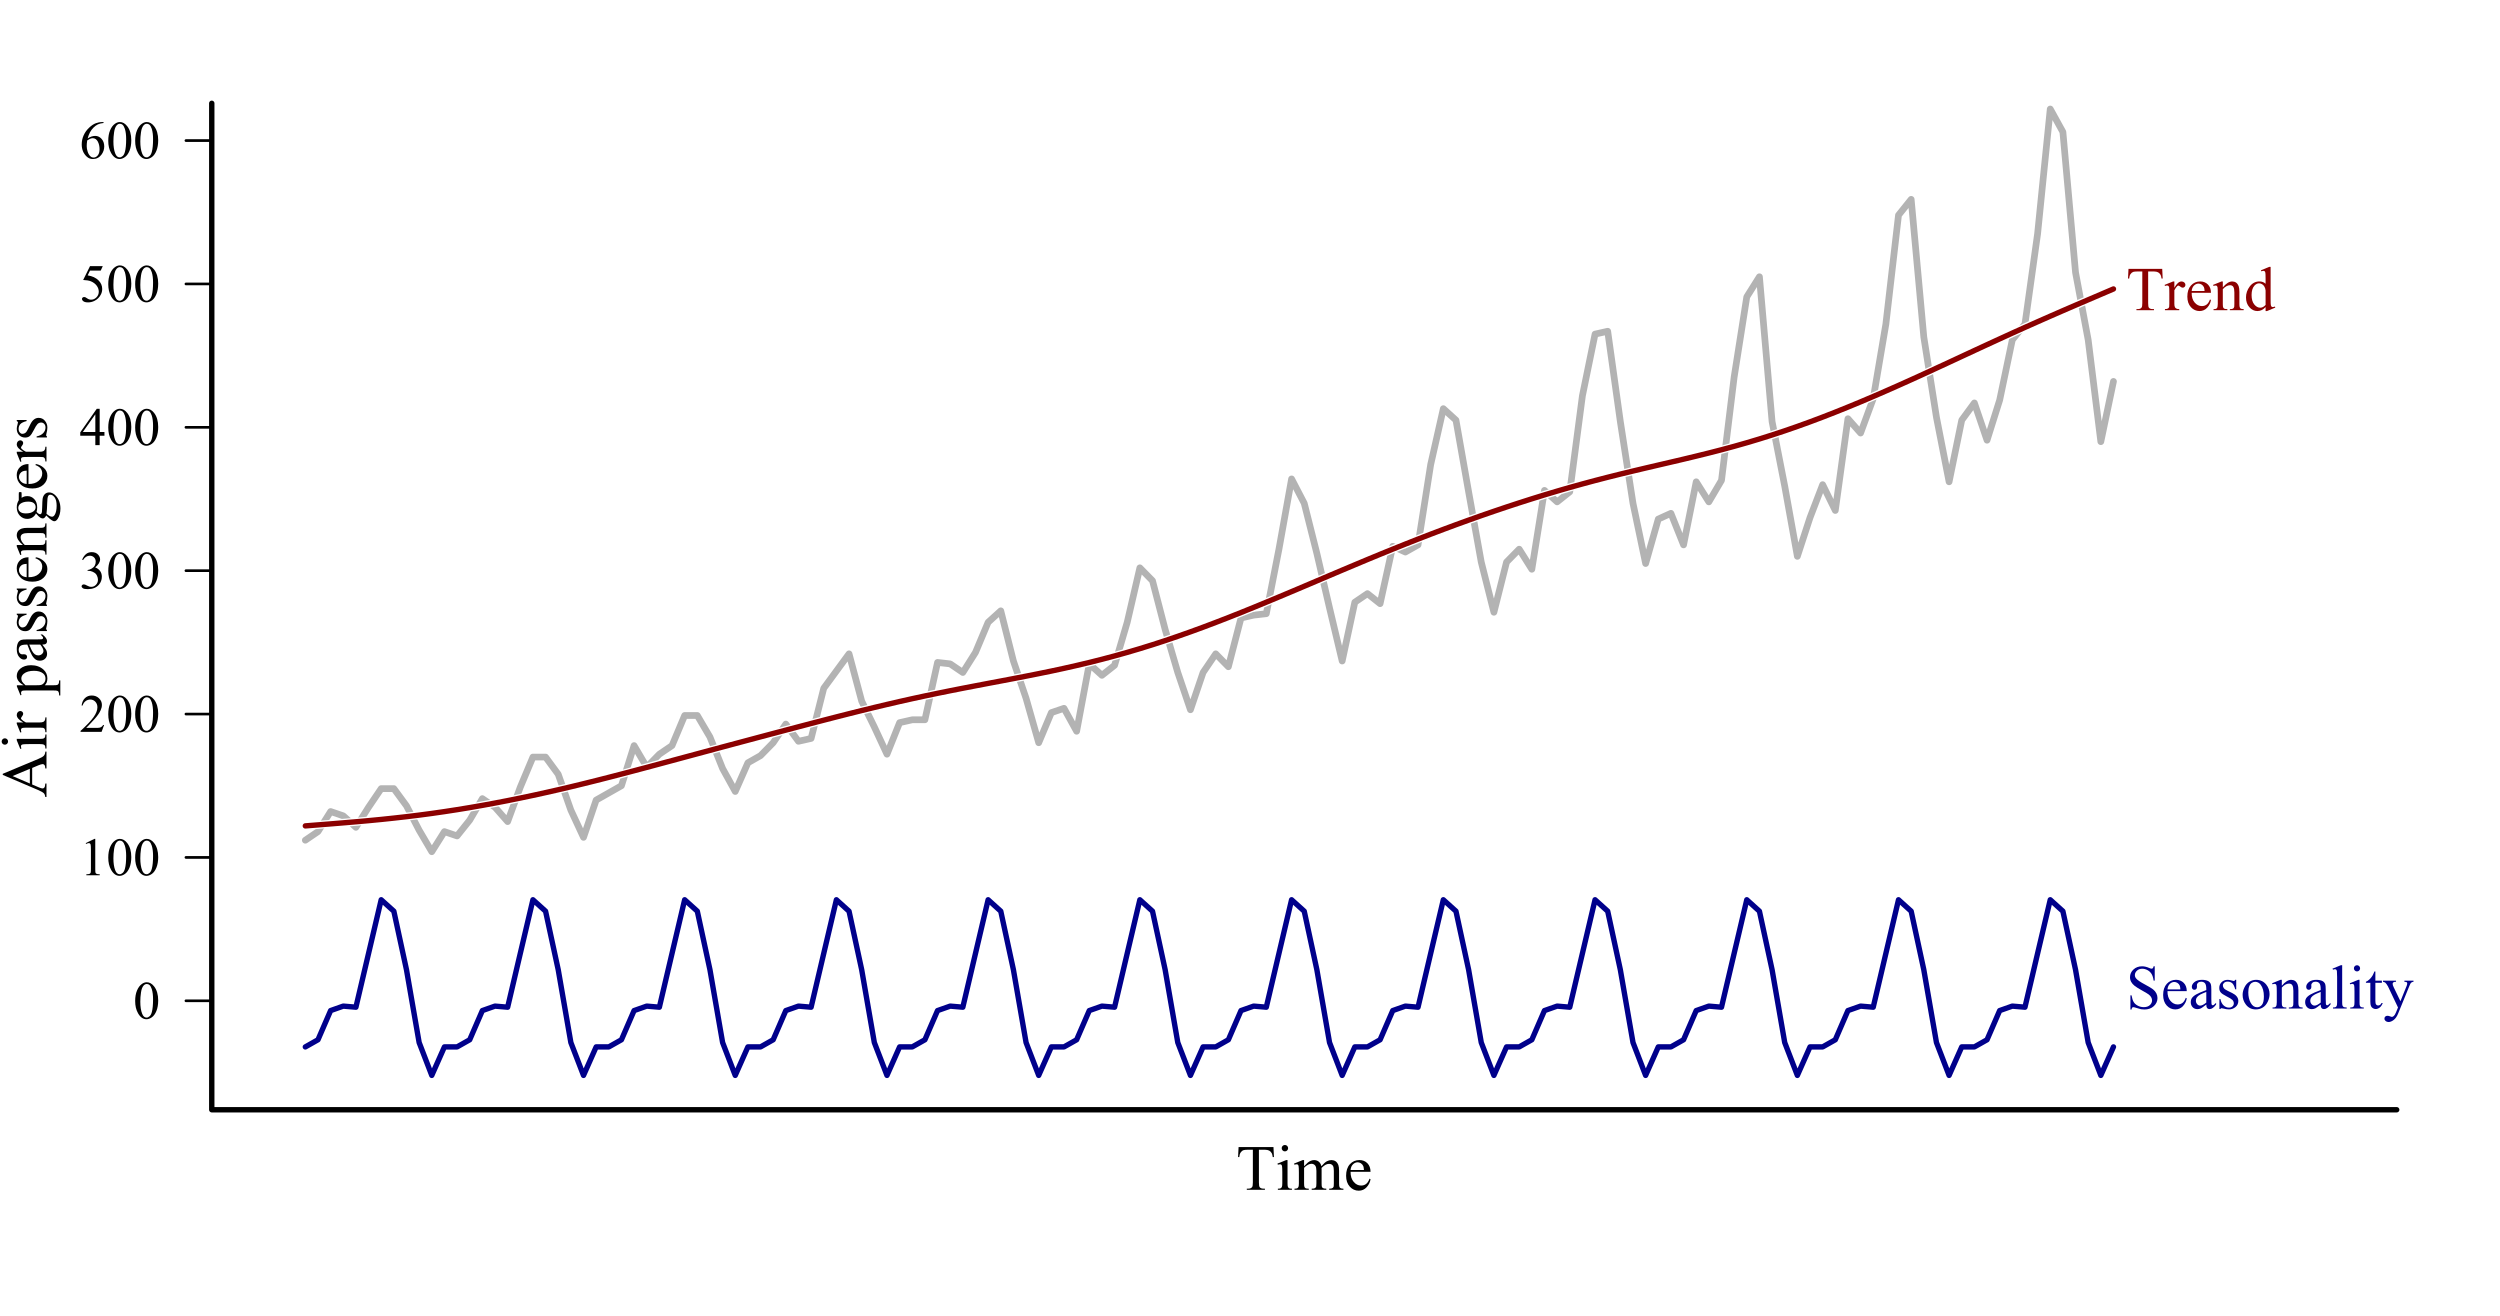 <?xml version="1.0" encoding="UTF-8"?>
<svg xmlns="http://www.w3.org/2000/svg" xmlns:xlink="http://www.w3.org/1999/xlink" width="697pt" height="367pt" viewBox="0 0 697 367" version="1.1">
<defs>
<g>
<symbol overflow="visible" id="glyph0-0">
<path style="stroke:none;" d="M 2.078 0 L 2.078 -9.375 L 9.578 -9.375 L 9.578 0 Z M 2.312 -0.234 L 9.344 -0.234 L 9.344 -9.141 L 2.312 -9.141 Z M 2.312 -0.234 "/>
</symbol>
<symbol overflow="visible" id="glyph0-1">
<path style="stroke:none;" d="M 0.543 -4.906 C 0.539 -6.035 0.711 -7.012 1.055 -7.832 C 1.395 -8.648 1.848 -9.258 2.418 -9.66 C 2.855 -9.977 3.309 -10.137 3.781 -10.137 C 4.539 -10.137 5.223 -9.746 5.828 -8.973 C 6.582 -8.008 6.961 -6.707 6.965 -5.062 C 6.961 -3.906 6.793 -2.926 6.465 -2.121 C 6.129 -1.316 5.707 -0.73 5.195 -0.367 C 4.676 -0.004 4.18 0.176 3.707 0.176 C 2.758 0.176 1.969 -0.383 1.34 -1.5 C 0.805 -2.441 0.539 -3.574 0.543 -4.906 Z M 1.977 -4.723 C 1.973 -3.355 2.145 -2.238 2.484 -1.375 C 2.758 -0.645 3.172 -0.281 3.727 -0.285 C 3.992 -0.281 4.266 -0.398 4.547 -0.641 C 4.828 -0.875 5.043 -1.273 5.191 -1.832 C 5.418 -2.668 5.531 -3.852 5.531 -5.383 C 5.531 -6.512 5.414 -7.457 5.18 -8.219 C 5 -8.777 4.77 -9.176 4.496 -9.41 C 4.293 -9.57 4.055 -9.648 3.773 -9.652 C 3.438 -9.648 3.141 -9.5 2.887 -9.207 C 2.531 -8.797 2.293 -8.16 2.168 -7.293 C 2.039 -6.422 1.973 -5.566 1.977 -4.723 Z M 1.977 -4.723 "/>
</symbol>
<symbol overflow="visible" id="glyph0-2">
<path style="stroke:none;" d="M 1.758 -8.957 L 4.176 -10.137 L 4.418 -10.137 L 4.418 -1.75 C 4.418 -1.191 4.438 -0.844 4.484 -0.707 C 4.527 -0.57 4.625 -0.465 4.773 -0.395 C 4.918 -0.316 5.215 -0.277 5.668 -0.27 L 5.668 0 L 1.934 0 L 1.934 -0.27 C 2.402 -0.277 2.703 -0.316 2.84 -0.391 C 2.977 -0.461 3.07 -0.555 3.125 -0.676 C 3.176 -0.793 3.203 -1.152 3.207 -1.75 L 3.207 -7.113 C 3.203 -7.832 3.18 -8.293 3.133 -8.504 C 3.098 -8.656 3.035 -8.773 2.945 -8.848 C 2.855 -8.918 2.746 -8.953 2.621 -8.957 C 2.438 -8.953 2.188 -8.879 1.867 -8.73 Z M 1.758 -8.957 "/>
</symbol>
<symbol overflow="visible" id="glyph0-3">
<path style="stroke:none;" d="M 6.879 -1.91 L 6.18 0 L 0.32 0 L 0.32 -0.27 C 2.043 -1.84 3.258 -3.121 3.961 -4.121 C 4.664 -5.113 5.016 -6.027 5.016 -6.855 C 5.016 -7.484 4.82 -8 4.438 -8.406 C 4.047 -8.809 3.586 -9.012 3.055 -9.016 C 2.562 -9.012 2.125 -8.867 1.738 -8.586 C 1.348 -8.297 1.062 -7.879 0.879 -7.332 L 0.609 -7.332 C 0.727 -8.23 1.039 -8.926 1.547 -9.41 C 2.055 -9.895 2.684 -10.137 3.441 -10.137 C 4.246 -10.137 4.922 -9.875 5.461 -9.359 C 6 -8.84 6.27 -8.23 6.27 -7.531 C 6.27 -7.023 6.152 -6.52 5.918 -6.02 C 5.555 -5.227 4.969 -4.391 4.16 -3.508 C 2.941 -2.176 2.18 -1.375 1.883 -1.105 L 4.477 -1.105 C 5 -1.102 5.367 -1.121 5.582 -1.164 C 5.793 -1.199 5.984 -1.277 6.156 -1.402 C 6.324 -1.52 6.473 -1.691 6.605 -1.91 Z M 6.879 -1.91 "/>
</symbol>
<symbol overflow="visible" id="glyph0-4">
<path style="stroke:none;" d="M 0.762 -8.043 C 1.043 -8.711 1.398 -9.227 1.836 -9.59 C 2.266 -9.953 2.805 -10.137 3.449 -10.137 C 4.242 -10.137 4.852 -9.875 5.281 -9.359 C 5.602 -8.969 5.766 -8.559 5.766 -8.121 C 5.766 -7.398 5.309 -6.652 4.402 -5.883 C 5.008 -5.641 5.469 -5.297 5.785 -4.855 C 6.094 -4.406 6.25 -3.883 6.254 -3.289 C 6.25 -2.426 5.977 -1.684 5.434 -1.055 C 4.719 -0.234 3.688 0.176 2.336 0.176 C 1.664 0.176 1.207 0.094 0.969 -0.07 C 0.727 -0.234 0.609 -0.414 0.609 -0.609 C 0.609 -0.75 0.664 -0.871 0.781 -0.98 C 0.891 -1.082 1.031 -1.137 1.195 -1.141 C 1.312 -1.137 1.434 -1.117 1.566 -1.086 C 1.645 -1.055 1.832 -0.965 2.129 -0.816 C 2.418 -0.66 2.621 -0.57 2.738 -0.543 C 2.918 -0.484 3.113 -0.457 3.316 -0.461 C 3.816 -0.457 4.25 -0.648 4.617 -1.039 C 4.984 -1.422 5.168 -1.879 5.172 -2.41 C 5.168 -2.793 5.082 -3.172 4.914 -3.539 C 4.785 -3.812 4.645 -4.02 4.496 -4.16 C 4.285 -4.355 4 -4.531 3.633 -4.691 C 3.266 -4.848 2.891 -4.926 2.512 -4.93 L 2.277 -4.93 L 2.277 -5.148 C 2.66 -5.195 3.047 -5.336 3.438 -5.566 C 3.824 -5.793 4.105 -6.066 4.281 -6.395 C 4.457 -6.715 4.547 -7.07 4.547 -7.457 C 4.547 -7.957 4.387 -8.363 4.074 -8.676 C 3.754 -8.984 3.363 -9.141 2.898 -9.141 C 2.141 -9.141 1.508 -8.734 1.004 -7.926 Z M 0.762 -8.043 "/>
</symbol>
<symbol overflow="visible" id="glyph0-5">
<path style="stroke:none;" d="M 6.98 -3.664 L 6.98 -2.621 L 5.648 -2.621 L 5.648 0 L 4.438 0 L 4.438 -2.621 L 0.234 -2.621 L 0.234 -3.559 L 4.84 -10.137 L 5.648 -10.137 L 5.648 -3.664 Z M 4.438 -3.664 L 4.438 -8.59 L 0.953 -3.664 Z M 4.438 -3.664 "/>
</symbol>
<symbol overflow="visible" id="glyph0-6">
<path style="stroke:none;" d="M 6.512 -9.93 L 5.941 -8.688 L 2.953 -8.688 L 2.301 -7.352 C 3.594 -7.16 4.617 -6.68 5.375 -5.91 C 6.023 -5.242 6.352 -4.461 6.352 -3.566 C 6.352 -3.039 6.242 -2.555 6.031 -2.113 C 5.812 -1.668 5.547 -1.289 5.227 -0.98 C 4.906 -0.664 4.547 -0.414 4.152 -0.227 C 3.59 0.043 3.016 0.176 2.426 0.176 C 1.828 0.176 1.395 0.074 1.125 -0.129 C 0.852 -0.332 0.715 -0.555 0.719 -0.797 C 0.715 -0.934 0.77 -1.055 0.887 -1.16 C 0.996 -1.266 1.141 -1.316 1.312 -1.32 C 1.438 -1.316 1.547 -1.297 1.645 -1.262 C 1.738 -1.219 1.902 -1.121 2.133 -0.961 C 2.496 -0.703 2.867 -0.574 3.246 -0.578 C 3.816 -0.574 4.316 -0.789 4.75 -1.227 C 5.18 -1.656 5.395 -2.184 5.398 -2.805 C 5.395 -3.402 5.203 -3.961 4.82 -4.484 C 4.434 -5 3.902 -5.402 3.223 -5.691 C 2.691 -5.906 1.965 -6.035 1.047 -6.07 L 2.953 -9.93 Z M 6.512 -9.93 "/>
</symbol>
<symbol overflow="visible" id="glyph0-7">
<path style="stroke:none;" d="M 6.723 -10.137 L 6.723 -9.867 C 6.074 -9.801 5.551 -9.672 5.145 -9.48 C 4.738 -9.285 4.336 -8.988 3.938 -8.598 C 3.539 -8.199 3.207 -7.758 2.945 -7.273 C 2.684 -6.785 2.465 -6.211 2.293 -5.543 C 2.992 -6.027 3.699 -6.27 4.41 -6.27 C 5.086 -6.27 5.672 -5.996 6.172 -5.449 C 6.668 -4.902 6.918 -4.199 6.922 -3.34 C 6.918 -2.508 6.668 -1.75 6.168 -1.07 C 5.559 -0.238 4.758 0.176 3.766 0.176 C 3.082 0.176 2.504 -0.047 2.035 -0.5 C 1.105 -1.367 0.645 -2.5 0.645 -3.898 C 0.645 -4.781 0.82 -5.625 1.18 -6.43 C 1.531 -7.227 2.043 -7.938 2.707 -8.562 C 3.367 -9.18 4 -9.598 4.605 -9.812 C 5.211 -10.027 5.773 -10.137 6.297 -10.137 Z M 2.168 -5.008 C 2.078 -4.348 2.031 -3.816 2.035 -3.414 C 2.031 -2.941 2.117 -2.434 2.293 -1.887 C 2.465 -1.336 2.727 -0.898 3.07 -0.578 C 3.316 -0.348 3.617 -0.234 3.977 -0.234 C 4.398 -0.234 4.777 -0.434 5.113 -0.836 C 5.445 -1.234 5.613 -1.805 5.617 -2.547 C 5.613 -3.379 5.445 -4.102 5.117 -4.715 C 4.781 -5.324 4.312 -5.629 3.707 -5.633 C 3.52 -5.629 3.32 -5.59 3.109 -5.516 C 2.895 -5.434 2.582 -5.266 2.168 -5.008 Z M 2.168 -5.008 "/>
</symbol>
<symbol overflow="visible" id="glyph1-0">
<path style="stroke:none;" d="M 0 -2.496 L -11.25 -2.496 L -11.25 -11.496 L 0 -11.496 Z M -0.281 -2.777 L -0.281 -11.215 L -10.969 -11.215 L -10.969 -2.777 Z M -0.281 -2.777 "/>
</symbol>
<symbol overflow="visible" id="glyph1-1">
<path style="stroke:none;" d="M -3.988 -8.234 L -3.992 -3.621 L -2.109 -2.812 C -1.645 -2.613 -1.297 -2.512 -1.07 -2.516 C -0.887 -2.512 -0.727 -2.598 -0.594 -2.773 C -0.453 -2.941 -0.363 -3.316 -0.324 -3.895 L 0 -3.895 L 0 -0.141 L -0.324 -0.141 C -0.41 -0.637 -0.527 -0.957 -0.668 -1.109 C -0.949 -1.402 -1.52 -1.734 -2.383 -2.102 L -12.191 -6.293 L -12.191 -6.602 L -2.277 -10.75 C -1.477 -11.082 -0.957 -11.383 -0.723 -11.656 C -0.48 -11.926 -0.348 -12.309 -0.324 -12.797 L 0 -12.797 L 0 -8.094 L -0.324 -8.094 C -0.344 -8.562 -0.426 -8.883 -0.562 -9.055 C -0.695 -9.219 -0.859 -9.305 -1.055 -9.309 C -1.312 -9.305 -1.719 -9.188 -2.277 -8.957 Z M -4.641 -7.988 L -9.457 -5.969 L -4.641 -3.895 Z M -4.641 -7.988 "/>
</symbol>
<symbol overflow="visible" id="glyph1-2">
<path style="stroke:none;" d="M -12.5 -2.609 C -12.496 -2.852 -12.41 -3.062 -12.238 -3.238 C -12.062 -3.41 -11.852 -3.496 -11.609 -3.5 C -11.359 -3.496 -11.148 -3.41 -10.977 -3.238 C -10.797 -3.062 -10.711 -2.852 -10.715 -2.609 C -10.711 -2.359 -10.797 -2.148 -10.977 -1.977 C -11.148 -1.797 -11.359 -1.711 -11.609 -1.715 C -11.852 -1.711 -12.062 -1.797 -12.238 -1.973 C -12.41 -2.145 -12.496 -2.355 -12.5 -2.609 Z M -8.289 -3.34 L -1.82 -3.34 C -1.312 -3.34 -0.977 -3.375 -0.812 -3.449 C -0.645 -3.52 -0.52 -3.629 -0.438 -3.773 C -0.355 -3.918 -0.316 -4.18 -0.316 -4.562 L 0 -4.562 L 0 -0.648 L -0.316 -0.648 C -0.316 -1.039 -0.352 -1.305 -0.43 -1.441 C -0.5 -1.574 -0.625 -1.68 -0.805 -1.762 C -0.977 -1.84 -1.316 -1.879 -1.82 -1.883 L -4.922 -1.883 C -5.793 -1.879 -6.355 -1.852 -6.617 -1.801 C -6.801 -1.758 -6.934 -1.695 -7.008 -1.609 C -7.078 -1.52 -7.113 -1.398 -7.117 -1.25 C -7.113 -1.082 -7.07 -0.883 -6.988 -0.652 L -7.305 -0.527 L -8.289 -2.953 Z M -8.289 -3.34 "/>
</symbol>
<symbol overflow="visible" id="glyph1-3">
<path style="stroke:none;" d="M -8.289 -2.918 L -6.477 -2.918 C -7.68 -3.59 -8.285 -4.281 -8.289 -4.992 C -8.285 -5.312 -8.188 -5.578 -7.992 -5.793 C -7.797 -6 -7.57 -6.105 -7.312 -6.109 C -7.082 -6.105 -6.887 -6.027 -6.73 -5.879 C -6.57 -5.723 -6.492 -5.543 -6.496 -5.336 C -6.492 -5.129 -6.594 -4.898 -6.797 -4.645 C -7 -4.387 -7.102 -4.199 -7.102 -4.078 C -7.102 -3.973 -7.043 -3.855 -6.926 -3.734 C -6.684 -3.469 -6.285 -3.199 -5.738 -2.918 L -1.879 -2.918 C -1.43 -2.918 -1.094 -2.973 -0.871 -3.086 C -0.711 -3.16 -0.578 -3.293 -0.473 -3.488 C -0.367 -3.68 -0.316 -3.961 -0.316 -4.324 L 0 -4.324 L 0 -0.203 L -0.316 -0.203 C -0.316 -0.609 -0.379 -0.914 -0.508 -1.117 C -0.598 -1.262 -0.746 -1.363 -0.957 -1.422 C -1.055 -1.449 -1.34 -1.465 -1.812 -1.469 L -4.93 -1.469 C -5.863 -1.465 -6.422 -1.445 -6.605 -1.41 C -6.781 -1.371 -6.914 -1.301 -6.996 -1.199 C -7.074 -1.094 -7.113 -0.965 -7.117 -0.816 C -7.113 -0.633 -7.07 -0.43 -6.988 -0.203 L -7.305 -0.113 L -8.289 -2.551 Z M -8.289 -2.918 "/>
</symbol>
<symbol overflow="visible" id="glyph1-4">
<path style="stroke:none;" d=""/>
</symbol>
<symbol overflow="visible" id="glyph1-5">
<path style="stroke:none;" d="M -7.25 0.016 L -8.254 -2.461 L -8.254 -2.797 L -6.371 -2.797 C -7.078 -3.207 -7.578 -3.625 -7.863 -4.047 C -8.145 -4.465 -8.285 -4.906 -8.289 -5.371 C -8.285 -6.176 -7.969 -6.848 -7.34 -7.391 C -6.562 -8.047 -5.555 -8.379 -4.316 -8.383 C -2.922 -8.379 -1.773 -7.98 -0.871 -7.188 C -0.125 -6.527 0.246 -5.703 0.246 -4.711 C 0.246 -4.277 0.184 -3.902 0.062 -3.586 C -0.027 -3.352 -0.199 -3.086 -0.465 -2.797 L 1.988 -2.797 C 2.535 -2.793 2.887 -2.828 3.035 -2.895 C 3.184 -2.961 3.301 -3.078 3.391 -3.246 C 3.477 -3.414 3.52 -3.715 3.523 -4.156 L 3.852 -4.156 L 3.852 0.062 L 3.523 0.062 L 3.523 -0.156 C 3.523 -0.477 3.465 -0.754 3.34 -0.984 C 3.273 -1.094 3.168 -1.18 3.027 -1.242 C 2.883 -1.305 2.52 -1.336 1.934 -1.336 L -5.68 -1.336 C -6.195 -1.336 -6.527 -1.312 -6.672 -1.266 C -6.809 -1.219 -6.914 -1.141 -6.988 -1.039 C -7.055 -0.934 -7.09 -0.797 -7.094 -0.625 C -7.09 -0.48 -7.047 -0.301 -6.969 -0.09 Z M -5.852 -2.797 L -2.848 -2.797 C -2.195 -2.793 -1.766 -2.82 -1.562 -2.875 C -1.223 -2.953 -0.926 -3.152 -0.668 -3.473 C -0.41 -3.789 -0.281 -4.191 -0.281 -4.684 C -0.281 -5.266 -0.508 -5.742 -0.965 -6.109 C -1.562 -6.582 -2.402 -6.82 -3.488 -6.82 C -4.715 -6.82 -5.664 -6.551 -6.328 -6.012 C -6.785 -5.637 -7.012 -5.191 -7.016 -4.676 C -7.012 -4.395 -6.941 -4.113 -6.805 -3.84 C -6.695 -3.625 -6.379 -3.277 -5.852 -2.797 Z M -5.852 -2.797 "/>
</symbol>
<symbol overflow="visible" id="glyph1-6">
<path style="stroke:none;" d="M -1.16 -5.125 C -0.52 -4.293 -0.148 -3.773 -0.051 -3.57 C 0.094 -3.25 0.164 -2.914 0.168 -2.559 C 0.164 -2 -0.023 -1.539 -0.402 -1.18 C -0.781 -0.816 -1.281 -0.637 -1.906 -0.641 C -2.297 -0.637 -2.637 -0.727 -2.926 -0.906 C -3.32 -1.145 -3.695 -1.562 -4.051 -2.156 C -4.398 -2.75 -4.828 -3.738 -5.336 -5.125 L -5.652 -5.125 C -6.453 -5.121 -7.004 -4.992 -7.301 -4.742 C -7.598 -4.484 -7.746 -4.113 -7.75 -3.629 C -7.746 -3.258 -7.648 -2.965 -7.453 -2.75 C -7.254 -2.523 -7.023 -2.414 -6.766 -2.418 L -6.258 -2.434 C -5.984 -2.43 -5.773 -2.363 -5.633 -2.227 C -5.484 -2.09 -5.414 -1.91 -5.414 -1.688 C -5.414 -1.469 -5.488 -1.289 -5.641 -1.156 C -5.793 -1.016 -6 -0.949 -6.266 -0.949 C -6.766 -0.949 -7.23 -1.207 -7.656 -1.723 C -8.074 -2.238 -8.285 -2.961 -8.289 -3.895 C -8.285 -4.605 -8.164 -5.191 -7.93 -5.652 C -7.742 -5.996 -7.457 -6.25 -7.074 -6.414 C -6.816 -6.52 -6.301 -6.574 -5.527 -6.574 L -2.793 -6.574 C -2.023 -6.574 -1.555 -6.586 -1.383 -6.617 C -1.211 -6.645 -1.094 -6.695 -1.035 -6.762 C -0.977 -6.828 -0.949 -6.906 -0.949 -6.996 C -0.949 -7.09 -0.969 -7.172 -1.012 -7.242 C -1.086 -7.363 -1.301 -7.598 -1.652 -7.953 L -1.16 -7.953 C -0.281 -7.293 0.156 -6.668 0.16 -6.074 C 0.156 -5.781 0.062 -5.551 -0.137 -5.387 C -0.332 -5.215 -0.676 -5.129 -1.16 -5.125 Z M -1.73 -5.125 L -4.797 -5.125 C -4.445 -4.238 -4.195 -3.668 -4.051 -3.41 C -3.789 -2.945 -3.52 -2.613 -3.242 -2.414 C -2.957 -2.215 -2.652 -2.113 -2.32 -2.117 C -1.898 -2.113 -1.547 -2.242 -1.27 -2.496 C -0.988 -2.746 -0.848 -3.035 -0.852 -3.367 C -0.848 -3.809 -1.141 -4.395 -1.73 -5.125 Z M -1.73 -5.125 "/>
</symbol>
<symbol overflow="visible" id="glyph1-7">
<path style="stroke:none;" d="M -8.289 -5.766 L -5.547 -5.766 L -5.547 -5.477 C -6.402 -5.25 -6.988 -4.965 -7.301 -4.617 C -7.613 -4.27 -7.77 -3.824 -7.77 -3.289 C -7.77 -2.875 -7.66 -2.543 -7.441 -2.293 C -7.223 -2.039 -6.98 -1.914 -6.723 -1.918 C -6.391 -1.914 -6.109 -2.008 -5.879 -2.199 C -5.637 -2.375 -5.383 -2.746 -5.117 -3.305 L -4.492 -4.586 C -3.91 -5.773 -3.145 -6.367 -2.195 -6.371 C -1.461 -6.367 -0.871 -6.09 -0.426 -5.539 C 0.023 -4.984 0.246 -4.367 0.246 -3.684 C 0.246 -3.188 0.16 -2.625 -0.016 -1.996 C -0.074 -1.797 -0.105 -1.637 -0.105 -1.52 C -0.105 -1.383 -0.031 -1.277 0.125 -1.203 L 0.125 -0.914 L -2.75 -0.914 L -2.75 -1.203 C -1.926 -1.363 -1.309 -1.68 -0.895 -2.145 C -0.477 -2.605 -0.27 -3.121 -0.273 -3.699 C -0.27 -4.098 -0.387 -4.43 -0.629 -4.688 C -0.863 -4.941 -1.148 -5.066 -1.484 -5.07 C -1.883 -5.066 -2.223 -4.926 -2.504 -4.645 C -2.777 -4.359 -3.129 -3.793 -3.551 -2.945 C -3.973 -2.094 -4.352 -1.535 -4.695 -1.273 C -5.023 -1.008 -5.445 -0.879 -5.961 -0.879 C -6.617 -0.879 -7.172 -1.105 -7.621 -1.559 C -8.062 -2.012 -8.285 -2.598 -8.289 -3.324 C -8.285 -3.637 -8.219 -4.02 -8.086 -4.473 C -7.996 -4.77 -7.949 -4.969 -7.953 -5.07 C -7.949 -5.16 -7.973 -5.234 -8.016 -5.289 C -8.055 -5.34 -8.145 -5.402 -8.289 -5.477 Z M -8.289 -5.766 "/>
</symbol>
<symbol overflow="visible" id="glyph1-8">
<path style="stroke:none;" d="M -5.02 -1.918 C -3.82 -1.906 -2.883 -2.195 -2.207 -2.785 C -1.523 -3.367 -1.184 -4.059 -1.188 -4.852 C -1.184 -5.375 -1.328 -5.832 -1.621 -6.227 C -1.906 -6.613 -2.402 -6.941 -3.109 -7.207 L -2.934 -7.48 C -2.129 -7.355 -1.398 -6.996 -0.742 -6.406 C -0.082 -5.812 0.246 -5.074 0.246 -4.184 C 0.246 -3.215 -0.129 -2.387 -0.883 -1.699 C -1.633 -1.012 -2.645 -0.668 -3.922 -0.668 C -5.293 -0.668 -6.367 -1.02 -7.141 -1.727 C -7.91 -2.43 -8.297 -3.316 -8.297 -4.387 C -8.297 -5.285 -7.996 -6.027 -7.402 -6.609 C -6.805 -7.188 -6.012 -7.477 -5.02 -7.48 Z M -5.527 -1.918 L -5.527 -5.641 C -6.039 -5.609 -6.402 -5.547 -6.617 -5.457 C -6.941 -5.309 -7.199 -5.09 -7.391 -4.801 C -7.574 -4.508 -7.668 -4.207 -7.672 -3.895 C -7.668 -3.406 -7.48 -2.969 -7.105 -2.586 C -6.727 -2.199 -6.199 -1.977 -5.527 -1.918 Z M -5.527 -1.918 "/>
</symbol>
<symbol overflow="visible" id="glyph1-9">
<path style="stroke:none;" d="M -6.582 -2.91 C -7.715 -3.852 -8.285 -4.75 -8.289 -5.609 C -8.285 -6.043 -8.176 -6.422 -7.957 -6.738 C -7.738 -7.055 -7.375 -7.305 -6.871 -7.496 C -6.516 -7.621 -5.977 -7.688 -5.254 -7.691 L -1.82 -7.691 C -1.309 -7.688 -0.961 -7.727 -0.781 -7.812 C -0.633 -7.875 -0.52 -7.98 -0.438 -8.125 C -0.355 -8.266 -0.316 -8.531 -0.316 -8.922 L 0 -8.922 L 0 -4.938 L -0.316 -4.938 L -0.316 -5.105 C -0.316 -5.477 -0.371 -5.738 -0.488 -5.891 C -0.598 -6.039 -0.766 -6.145 -0.992 -6.203 C -1.078 -6.227 -1.355 -6.238 -1.82 -6.242 L -5.117 -6.242 C -5.844 -6.238 -6.375 -6.145 -6.711 -5.953 C -7.039 -5.762 -7.207 -5.441 -7.207 -4.992 C -7.207 -4.293 -6.824 -3.598 -6.062 -2.91 L -1.82 -2.91 C -1.27 -2.906 -0.934 -2.938 -0.809 -3.008 C -0.637 -3.086 -0.512 -3.199 -0.434 -3.344 C -0.355 -3.484 -0.316 -3.777 -0.316 -4.219 L 0 -4.219 L 0 -0.238 L -0.316 -0.238 L -0.316 -0.414 C -0.316 -0.82 -0.418 -1.098 -0.629 -1.242 C -0.832 -1.387 -1.23 -1.457 -1.82 -1.461 L -4.809 -1.461 C -5.773 -1.457 -6.363 -1.438 -6.574 -1.395 C -6.785 -1.348 -6.926 -1.277 -7.004 -1.191 C -7.074 -1.098 -7.113 -0.977 -7.117 -0.828 C -7.113 -0.66 -7.07 -0.465 -6.988 -0.238 L -7.305 -0.105 L -8.289 -2.531 L -8.289 -2.91 Z M -6.582 -2.91 "/>
</symbol>
<symbol overflow="visible" id="glyph1-10">
<path style="stroke:none;" d="M -2.938 -2.715 C -3.172 -2.219 -3.508 -1.844 -3.941 -1.582 C -4.367 -1.316 -4.844 -1.184 -5.371 -1.188 C -6.164 -1.184 -6.848 -1.484 -7.426 -2.086 C -7.996 -2.688 -8.285 -3.457 -8.289 -4.395 C -8.285 -5.16 -8.098 -5.824 -7.727 -6.391 L -7.727 -8.094 C -7.723 -8.344 -7.715 -8.492 -7.703 -8.531 C -7.684 -8.57 -7.66 -8.598 -7.629 -8.621 C -7.574 -8.652 -7.48 -8.672 -7.348 -8.676 C -7.191 -8.672 -7.086 -8.656 -7.031 -8.633 C -7 -8.609 -6.977 -8.578 -6.961 -8.539 C -6.941 -8.492 -6.93 -8.344 -6.934 -8.094 L -6.934 -7.047 C -6.508 -7.371 -5.969 -7.535 -5.316 -7.539 C -4.562 -7.535 -3.922 -7.25 -3.391 -6.68 C -2.855 -6.105 -2.59 -5.332 -2.594 -4.367 C -2.59 -3.965 -2.648 -3.559 -2.77 -3.148 C -2.543 -2.883 -2.348 -2.707 -2.184 -2.621 C -2.016 -2.527 -1.875 -2.484 -1.758 -2.488 C -1.656 -2.484 -1.559 -2.531 -1.469 -2.633 C -1.371 -2.727 -1.305 -2.918 -1.266 -3.199 C -1.242 -3.363 -1.219 -3.773 -1.203 -4.43 C -1.172 -5.637 -1.133 -6.418 -1.082 -6.777 C -1 -7.32 -0.797 -7.754 -0.473 -8.082 C -0.145 -8.402 0.258 -8.566 0.738 -8.57 C 1.398 -8.566 2.02 -8.254 2.602 -7.637 C 3.457 -6.719 3.883 -5.527 3.887 -4.062 C 3.879 -2.926 3.625 -1.973 3.121 -1.195 C 2.824 -0.754 2.52 -0.531 2.207 -0.535 C 2.062 -0.531 1.922 -0.566 1.785 -0.633 C 1.566 -0.73 1.266 -0.934 0.879 -1.25 C 0.824 -1.285 0.508 -1.586 -0.07 -2.145 C -0.25 -1.84 -0.41 -1.621 -0.559 -1.496 C -0.699 -1.367 -0.863 -1.305 -1.047 -1.309 C -1.246 -1.305 -1.484 -1.391 -1.766 -1.559 C -2.039 -1.727 -2.43 -2.109 -2.938 -2.715 Z M -7.867 -4.246 C -7.863 -3.809 -7.691 -3.445 -7.348 -3.152 C -7 -2.859 -6.469 -2.711 -5.758 -2.715 C -4.828 -2.711 -4.109 -2.91 -3.602 -3.312 C -3.215 -3.613 -3.023 -4 -3.023 -4.473 C -3.023 -4.914 -3.188 -5.281 -3.523 -5.57 C -3.852 -5.855 -4.379 -6 -5.098 -6.004 C -6.027 -6 -6.754 -5.797 -7.285 -5.398 C -7.668 -5.094 -7.863 -4.711 -7.867 -4.246 Z M 0 -2.629 C 0.297 -2.352 0.574 -2.145 0.836 -2.004 C 1.09 -1.863 1.328 -1.793 1.547 -1.793 C 1.828 -1.793 2.074 -1.961 2.285 -2.305 C 2.645 -2.883 2.824 -3.73 2.832 -4.844 C 2.828 -5.895 2.645 -6.672 2.273 -7.176 C 1.898 -7.676 1.5 -7.926 1.082 -7.93 C 0.773 -7.926 0.555 -7.777 0.43 -7.48 C 0.297 -7.172 0.223 -6.566 0.203 -5.668 C 0.164 -4.348 0.098 -3.336 0 -2.629 Z M 0 -2.629 "/>
</symbol>
<symbol overflow="visible" id="glyph2-0">
<path style="stroke:none;" d="M 2.496 0 L 2.496 -11.25 L 11.496 -11.25 L 11.496 0 Z M 2.777 -0.281 L 11.215 -0.281 L 11.215 -10.969 L 2.777 -10.969 Z M 2.777 -0.281 "/>
</symbol>
<symbol overflow="visible" id="glyph2-1">
<path style="stroke:none;" d="M 10.414 -11.918 L 10.547 -9.125 L 10.211 -9.125 C 10.145 -9.609 10.059 -9.961 9.949 -10.18 C 9.766 -10.516 9.523 -10.766 9.223 -10.93 C 8.922 -11.086 8.523 -11.168 8.031 -11.172 L 6.355 -11.172 L 6.355 -2.066 C 6.352 -1.332 6.43 -0.875 6.594 -0.695 C 6.812 -0.445 7.156 -0.32 7.621 -0.324 L 8.031 -0.324 L 8.031 0 L 2.98 0 L 2.98 -0.324 L 3.402 -0.324 C 3.902 -0.32 4.258 -0.473 4.473 -0.781 C 4.598 -0.965 4.664 -1.395 4.668 -2.066 L 4.668 -11.172 L 3.234 -11.172 C 2.676 -11.168 2.277 -11.125 2.047 -11.047 C 1.738 -10.934 1.48 -10.723 1.266 -10.406 C 1.047 -10.086 0.918 -9.656 0.879 -9.125 L 0.547 -9.125 L 0.688 -11.918 Z M 10.414 -11.918 "/>
</symbol>
<symbol overflow="visible" id="glyph2-2">
<path style="stroke:none;" d="M 2.609 -12.5 C 2.852 -12.496 3.062 -12.41 3.238 -12.238 C 3.41 -12.062 3.496 -11.852 3.5 -11.609 C 3.496 -11.359 3.41 -11.148 3.238 -10.977 C 3.062 -10.797 2.852 -10.711 2.609 -10.715 C 2.359 -10.711 2.148 -10.797 1.977 -10.977 C 1.797 -11.148 1.711 -11.359 1.715 -11.609 C 1.711 -11.852 1.797 -12.062 1.973 -12.238 C 2.145 -12.41 2.355 -12.496 2.609 -12.5 Z M 3.34 -8.289 L 3.34 -1.82 C 3.34 -1.312 3.375 -0.977 3.449 -0.812 C 3.52 -0.645 3.629 -0.52 3.773 -0.438 C 3.918 -0.355 4.18 -0.316 4.562 -0.316 L 4.562 0 L 0.648 0 L 0.648 -0.316 C 1.039 -0.316 1.305 -0.352 1.441 -0.43 C 1.574 -0.504 1.68 -0.633 1.762 -0.809 C 1.84 -0.98 1.879 -1.316 1.883 -1.82 L 1.883 -4.922 C 1.879 -5.793 1.852 -6.355 1.801 -6.617 C 1.758 -6.801 1.695 -6.934 1.609 -7.008 C 1.52 -7.078 1.398 -7.113 1.25 -7.117 C 1.078 -7.113 0.879 -7.07 0.648 -6.988 L 0.527 -7.305 L 2.953 -8.289 Z M 3.34 -8.289 "/>
</symbol>
<symbol overflow="visible" id="glyph2-3">
<path style="stroke:none;" d="M 2.953 -6.574 C 3.539 -7.16 3.883 -7.496 3.992 -7.586 C 4.25 -7.805 4.535 -7.977 4.844 -8.102 C 5.145 -8.223 5.445 -8.285 5.75 -8.289 C 6.25 -8.285 6.684 -8.137 7.047 -7.848 C 7.41 -7.551 7.652 -7.129 7.777 -6.574 C 8.379 -7.277 8.891 -7.738 9.305 -7.957 C 9.719 -8.176 10.145 -8.285 10.59 -8.289 C 11.016 -8.285 11.398 -8.176 11.73 -7.957 C 12.059 -7.738 12.32 -7.379 12.516 -6.883 C 12.645 -6.539 12.707 -6.004 12.711 -5.281 L 12.711 -1.82 C 12.707 -1.312 12.746 -0.965 12.824 -0.781 C 12.879 -0.648 12.988 -0.539 13.148 -0.453 C 13.305 -0.359 13.562 -0.316 13.922 -0.316 L 13.922 0 L 9.949 0 L 9.949 -0.316 L 10.117 -0.316 C 10.457 -0.316 10.727 -0.383 10.926 -0.52 C 11.055 -0.609 11.152 -0.758 11.215 -0.969 C 11.238 -1.062 11.25 -1.348 11.25 -1.82 L 11.25 -5.281 C 11.25 -5.934 11.168 -6.398 11.012 -6.672 C 10.781 -7.043 10.418 -7.23 9.914 -7.234 C 9.602 -7.23 9.289 -7.152 8.977 -7 C 8.664 -6.84 8.285 -6.551 7.84 -6.133 L 7.82 -6.039 L 7.84 -5.66 L 7.84 -1.82 C 7.84 -1.266 7.867 -0.922 7.93 -0.789 C 7.988 -0.652 8.105 -0.539 8.277 -0.453 C 8.445 -0.359 8.734 -0.316 9.148 -0.316 L 9.148 0 L 5.078 0 L 5.078 -0.316 C 5.523 -0.316 5.832 -0.367 6 -0.473 C 6.164 -0.578 6.277 -0.738 6.344 -0.949 C 6.371 -1.047 6.387 -1.336 6.391 -1.82 L 6.391 -5.281 C 6.387 -5.934 6.289 -6.406 6.102 -6.695 C 5.836 -7.066 5.477 -7.254 5.02 -7.258 C 4.699 -7.254 4.387 -7.168 4.078 -7.004 C 3.59 -6.742 3.215 -6.453 2.953 -6.133 L 2.953 -1.82 C 2.953 -1.289 2.988 -0.945 3.062 -0.789 C 3.133 -0.629 3.242 -0.512 3.387 -0.434 C 3.527 -0.355 3.816 -0.316 4.262 -0.316 L 4.262 0 L 0.281 0 L 0.281 -0.316 C 0.648 -0.316 0.906 -0.355 1.055 -0.434 C 1.199 -0.512 1.309 -0.637 1.387 -0.812 C 1.461 -0.98 1.5 -1.316 1.504 -1.82 L 1.504 -4.895 C 1.5 -5.777 1.473 -6.352 1.422 -6.609 C 1.379 -6.801 1.316 -6.934 1.23 -7.008 C 1.141 -7.078 1.02 -7.113 0.871 -7.117 C 0.703 -7.113 0.508 -7.07 0.281 -6.988 L 0.148 -7.305 L 2.574 -8.289 L 2.953 -8.289 Z M 2.953 -6.574 "/>
</symbol>
<symbol overflow="visible" id="glyph2-4">
<path style="stroke:none;" d="M 1.914 -5.02 C 1.906 -3.82 2.195 -2.883 2.785 -2.207 C 3.367 -1.523 4.059 -1.184 4.852 -1.188 C 5.375 -1.184 5.832 -1.328 6.227 -1.621 C 6.613 -1.906 6.941 -2.402 7.207 -3.109 L 7.48 -2.938 C 7.355 -2.129 6.996 -1.398 6.406 -0.742 C 5.812 -0.082 5.074 0.246 4.184 0.246 C 3.215 0.246 2.387 -0.129 1.699 -0.883 C 1.012 -1.633 0.668 -2.645 0.668 -3.922 C 0.668 -5.293 1.02 -6.367 1.727 -7.141 C 2.43 -7.91 3.316 -8.297 4.387 -8.297 C 5.285 -8.297 6.027 -7.996 6.609 -7.402 C 7.188 -6.805 7.477 -6.012 7.48 -5.02 Z M 1.914 -5.527 L 5.641 -5.527 C 5.609 -6.039 5.547 -6.402 5.457 -6.617 C 5.309 -6.941 5.09 -7.199 4.801 -7.391 C 4.508 -7.574 4.207 -7.668 3.895 -7.672 C 3.406 -7.668 2.969 -7.48 2.586 -7.105 C 2.199 -6.727 1.977 -6.199 1.914 -5.527 Z M 1.914 -5.527 "/>
</symbol>
<symbol overflow="visible" id="glyph3-0">
<path style="stroke:none;" d="M 2.414 0 L 2.414 -10.875 L 11.113 -10.875 L 11.113 0 Z M 2.684 -0.273 L 10.84 -0.273 L 10.84 -10.602 L 2.684 -10.602 Z M 2.684 -0.273 "/>
</symbol>
<symbol overflow="visible" id="glyph3-1">
<path style="stroke:none;" d="M 10.066 -11.52 L 10.195 -8.82 L 9.871 -8.82 C 9.805 -9.289 9.719 -9.629 9.617 -9.84 C 9.438 -10.164 9.207 -10.406 8.918 -10.562 C 8.625 -10.715 8.238 -10.793 7.766 -10.797 L 6.145 -10.797 L 6.145 -1.996 C 6.141 -1.285 6.215 -0.844 6.371 -0.672 C 6.582 -0.43 6.914 -0.309 7.367 -0.312 L 7.766 -0.312 L 7.766 0 L 2.879 0 L 2.879 -0.312 L 3.289 -0.312 C 3.773 -0.309 4.121 -0.457 4.324 -0.758 C 4.449 -0.934 4.512 -1.348 4.512 -1.996 L 4.512 -10.797 L 3.125 -10.797 C 2.586 -10.793 2.207 -10.754 1.98 -10.68 C 1.684 -10.57 1.43 -10.363 1.223 -10.059 C 1.012 -9.75 0.887 -9.336 0.848 -8.82 L 0.527 -8.82 L 0.664 -11.52 Z M 10.066 -11.52 "/>
</symbol>
<symbol overflow="visible" id="glyph3-2">
<path style="stroke:none;" d="M 2.82 -8.012 L 2.82 -6.262 C 3.469 -7.426 4.137 -8.008 4.824 -8.012 C 5.133 -8.008 5.391 -7.914 5.598 -7.727 C 5.801 -7.535 5.906 -7.316 5.906 -7.07 C 5.906 -6.848 5.832 -6.66 5.684 -6.508 C 5.535 -6.352 5.359 -6.273 5.156 -6.277 C 4.957 -6.273 4.734 -6.371 4.488 -6.57 C 4.242 -6.762 4.059 -6.859 3.941 -6.863 C 3.836 -6.859 3.727 -6.805 3.609 -6.695 C 3.352 -6.461 3.086 -6.078 2.82 -5.547 L 2.82 -1.816 C 2.816 -1.387 2.871 -1.059 2.98 -0.84 C 3.055 -0.684 3.184 -0.559 3.371 -0.457 C 3.555 -0.355 3.824 -0.305 4.18 -0.305 L 4.18 0 L 0.195 0 L 0.195 -0.305 C 0.586 -0.305 0.883 -0.367 1.078 -0.492 C 1.219 -0.582 1.316 -0.727 1.375 -0.926 C 1.402 -1.02 1.418 -1.293 1.418 -1.75 L 1.418 -4.766 C 1.418 -5.668 1.398 -6.207 1.363 -6.383 C 1.324 -6.555 1.258 -6.684 1.16 -6.762 C 1.059 -6.84 0.934 -6.879 0.789 -6.883 C 0.613 -6.879 0.414 -6.836 0.195 -6.754 L 0.109 -7.059 L 2.465 -8.012 Z M 2.82 -8.012 "/>
</symbol>
<symbol overflow="visible" id="glyph3-3">
<path style="stroke:none;" d="M 1.852 -4.852 C 1.844 -3.695 2.121 -2.789 2.691 -2.133 C 3.254 -1.477 3.922 -1.148 4.691 -1.148 C 5.195 -1.148 5.637 -1.285 6.02 -1.566 C 6.395 -1.844 6.711 -2.324 6.965 -3.008 L 7.23 -2.836 C 7.109 -2.059 6.762 -1.352 6.191 -0.715 C 5.617 -0.082 4.902 0.234 4.043 0.238 C 3.105 0.234 2.305 -0.125 1.641 -0.852 C 0.977 -1.578 0.645 -2.559 0.645 -3.789 C 0.645 -5.117 0.984 -6.156 1.668 -6.902 C 2.348 -7.645 3.203 -8.016 4.238 -8.02 C 5.105 -8.016 5.824 -7.727 6.387 -7.156 C 6.949 -6.578 7.23 -5.812 7.23 -4.852 Z M 1.852 -5.344 L 5.453 -5.344 C 5.422 -5.84 5.363 -6.191 5.277 -6.398 C 5.133 -6.715 4.922 -6.961 4.641 -7.145 C 4.359 -7.324 4.066 -7.418 3.766 -7.418 C 3.293 -7.418 2.871 -7.234 2.5 -6.867 C 2.129 -6.5 1.914 -5.992 1.852 -5.344 Z M 1.852 -5.344 "/>
</symbol>
<symbol overflow="visible" id="glyph3-4">
<path style="stroke:none;" d="M 2.812 -6.363 C 3.723 -7.461 4.59 -8.008 5.422 -8.012 C 5.844 -8.008 6.211 -7.902 6.516 -7.691 C 6.82 -7.477 7.062 -7.129 7.246 -6.645 C 7.367 -6.301 7.43 -5.777 7.434 -5.082 L 7.434 -1.758 C 7.43 -1.266 7.469 -0.93 7.555 -0.758 C 7.609 -0.609 7.711 -0.5 7.852 -0.422 C 7.992 -0.344 8.25 -0.305 8.625 -0.305 L 8.625 0 L 4.773 0 L 4.773 -0.305 L 4.938 -0.305 C 5.297 -0.305 5.551 -0.359 5.695 -0.469 C 5.84 -0.578 5.941 -0.742 6 -0.961 C 6.02 -1.043 6.027 -1.309 6.031 -1.758 L 6.031 -4.945 C 6.027 -5.652 5.938 -6.164 5.754 -6.484 C 5.57 -6.801 5.258 -6.961 4.824 -6.965 C 4.148 -6.961 3.48 -6.594 2.812 -5.863 L 2.812 -1.758 C 2.812 -1.23 2.844 -0.902 2.906 -0.781 C 2.984 -0.613 3.09 -0.492 3.23 -0.418 C 3.367 -0.34 3.652 -0.305 4.078 -0.305 L 4.078 0 L 0.23 0 L 0.23 -0.305 L 0.398 -0.305 C 0.793 -0.305 1.059 -0.402 1.199 -0.605 C 1.336 -0.805 1.406 -1.191 1.41 -1.758 L 1.41 -4.648 C 1.406 -5.578 1.383 -6.148 1.344 -6.355 C 1.297 -6.555 1.234 -6.691 1.148 -6.77 C 1.062 -6.84 0.945 -6.879 0.797 -6.883 C 0.641 -6.879 0.449 -6.836 0.23 -6.754 L 0.102 -7.059 L 2.445 -8.012 L 2.812 -8.012 Z M 2.812 -6.363 "/>
</symbol>
<symbol overflow="visible" id="glyph3-5">
<path style="stroke:none;" d="M 6.039 -0.875 C 5.66 -0.477 5.289 -0.191 4.926 -0.02 C 4.562 0.152 4.172 0.234 3.754 0.238 C 2.902 0.234 2.16 -0.117 1.527 -0.828 C 0.891 -1.535 0.574 -2.449 0.578 -3.566 C 0.574 -4.68 0.926 -5.699 1.629 -6.629 C 2.332 -7.551 3.234 -8.016 4.34 -8.02 C 5.023 -8.016 5.59 -7.797 6.039 -7.367 L 6.039 -8.801 C 6.035 -9.691 6.016 -10.238 5.977 -10.441 C 5.934 -10.645 5.867 -10.781 5.777 -10.855 C 5.684 -10.93 5.57 -10.969 5.438 -10.969 C 5.289 -10.969 5.094 -10.922 4.852 -10.832 L 4.742 -11.129 L 7.059 -12.082 L 7.441 -12.082 L 7.441 -3.086 C 7.441 -2.168 7.461 -1.609 7.504 -1.414 C 7.547 -1.211 7.617 -1.07 7.711 -0.992 C 7.805 -0.91 7.914 -0.871 8.039 -0.875 C 8.188 -0.871 8.391 -0.922 8.648 -1.02 L 8.742 -0.723 L 6.43 0.238 L 6.039 0.238 Z M 6.039 -1.469 L 6.039 -5.48 C 6.004 -5.863 5.902 -6.215 5.734 -6.531 C 5.562 -6.848 5.336 -7.086 5.059 -7.25 C 4.777 -7.406 4.504 -7.488 4.238 -7.492 C 3.738 -7.488 3.297 -7.266 2.906 -6.824 C 2.391 -6.23 2.133 -5.367 2.133 -4.238 C 2.133 -3.09 2.379 -2.215 2.879 -1.609 C 3.375 -0.996 3.934 -0.691 4.547 -0.695 C 5.062 -0.691 5.559 -0.949 6.039 -1.469 Z M 6.039 -1.469 "/>
</symbol>
<symbol overflow="visible" id="glyph3-6">
<path style="stroke:none;" d="M 7.977 -11.785 L 7.977 -7.801 L 7.664 -7.801 C 7.562 -8.559 7.379 -9.168 7.113 -9.625 C 6.848 -10.074 6.473 -10.434 5.988 -10.703 C 5.5 -10.969 4.996 -11.102 4.477 -11.105 C 3.887 -11.102 3.398 -10.922 3.016 -10.562 C 2.629 -10.199 2.438 -9.789 2.438 -9.336 C 2.438 -8.98 2.559 -8.664 2.805 -8.379 C 3.152 -7.949 3.988 -7.383 5.309 -6.68 C 6.387 -6.102 7.121 -5.656 7.516 -5.348 C 7.906 -5.039 8.207 -4.676 8.422 -4.258 C 8.633 -3.836 8.742 -3.398 8.742 -2.941 C 8.742 -2.066 8.402 -1.312 7.727 -0.684 C 7.047 -0.055 6.176 0.258 5.113 0.262 C 4.777 0.258 4.465 0.234 4.172 0.188 C 3.992 0.156 3.625 0.055 3.078 -0.121 C 2.523 -0.297 2.176 -0.387 2.031 -0.391 C 1.887 -0.387 1.773 -0.344 1.691 -0.262 C 1.609 -0.176 1.551 -0.004 1.512 0.262 L 1.199 0.262 L 1.199 -3.688 L 1.512 -3.688 C 1.66 -2.855 1.855 -2.238 2.105 -1.828 C 2.352 -1.418 2.734 -1.074 3.25 -0.805 C 3.762 -0.531 4.324 -0.398 4.938 -0.398 C 5.645 -0.398 6.203 -0.582 6.613 -0.957 C 7.023 -1.328 7.23 -1.773 7.23 -2.285 C 7.23 -2.566 7.152 -2.852 6.996 -3.145 C 6.84 -3.43 6.598 -3.699 6.27 -3.949 C 6.047 -4.121 5.441 -4.48 4.457 -5.035 C 3.469 -5.582 2.77 -6.023 2.355 -6.355 C 1.941 -6.68 1.625 -7.043 1.41 -7.441 C 1.191 -7.84 1.082 -8.273 1.086 -8.75 C 1.082 -9.574 1.402 -10.289 2.039 -10.887 C 2.672 -11.484 3.477 -11.781 4.461 -11.785 C 5.07 -11.781 5.719 -11.633 6.406 -11.332 C 6.719 -11.191 6.945 -11.121 7.078 -11.121 C 7.223 -11.121 7.34 -11.164 7.438 -11.25 C 7.527 -11.336 7.605 -11.512 7.664 -11.785 Z M 7.977 -11.785 "/>
</symbol>
<symbol overflow="visible" id="glyph3-7">
<path style="stroke:none;" d="M 4.953 -1.121 C 4.148 -0.5 3.648 -0.145 3.449 -0.051 C 3.141 0.09 2.816 0.156 2.473 0.16 C 1.934 0.156 1.488 -0.023 1.141 -0.391 C 0.793 -0.754 0.621 -1.238 0.621 -1.844 C 0.621 -2.223 0.703 -2.551 0.875 -2.828 C 1.102 -3.211 1.508 -3.574 2.086 -3.914 C 2.66 -4.254 3.613 -4.668 4.953 -5.156 L 4.953 -5.465 C 4.949 -6.234 4.828 -6.766 4.582 -7.059 C 4.336 -7.344 3.977 -7.488 3.508 -7.492 C 3.148 -7.488 2.867 -7.391 2.66 -7.203 C 2.441 -7.008 2.332 -6.789 2.336 -6.543 L 2.352 -6.051 C 2.348 -5.789 2.281 -5.586 2.152 -5.445 C 2.016 -5.301 1.844 -5.23 1.633 -5.234 C 1.418 -5.23 1.246 -5.305 1.117 -5.453 C 0.98 -5.598 0.914 -5.801 0.918 -6.059 C 0.914 -6.543 1.164 -6.988 1.664 -7.398 C 2.164 -7.805 2.863 -8.008 3.766 -8.012 C 4.453 -8.008 5.02 -7.895 5.465 -7.664 C 5.797 -7.484 6.043 -7.207 6.203 -6.84 C 6.301 -6.59 6.352 -6.094 6.355 -5.344 L 6.355 -2.703 C 6.352 -1.957 6.367 -1.504 6.398 -1.336 C 6.426 -1.168 6.473 -1.055 6.539 -1 C 6.602 -0.941 6.676 -0.914 6.762 -0.918 C 6.852 -0.914 6.93 -0.934 7 -0.977 C 7.117 -1.047 7.348 -1.254 7.688 -1.598 L 7.688 -1.121 C 7.055 -0.27 6.449 0.152 5.871 0.152 C 5.59 0.152 5.367 0.059 5.207 -0.137 C 5.039 -0.324 4.953 -0.652 4.953 -1.121 Z M 4.953 -1.672 L 4.953 -4.641 C 4.094 -4.297 3.543 -4.055 3.297 -3.918 C 2.848 -3.664 2.527 -3.402 2.336 -3.133 C 2.141 -2.859 2.043 -2.562 2.047 -2.242 C 2.043 -1.832 2.164 -1.492 2.41 -1.227 C 2.652 -0.953 2.934 -0.82 3.254 -0.824 C 3.68 -0.82 4.246 -1.102 4.953 -1.672 Z M 4.953 -1.672 "/>
</symbol>
<symbol overflow="visible" id="glyph3-8">
<path style="stroke:none;" d="M 5.574 -8.012 L 5.574 -5.359 L 5.293 -5.359 C 5.074 -6.191 4.801 -6.758 4.465 -7.059 C 4.129 -7.359 3.699 -7.512 3.176 -7.512 C 2.777 -7.512 2.457 -7.406 2.215 -7.195 C 1.973 -6.984 1.852 -6.75 1.852 -6.5 C 1.852 -6.18 1.941 -5.91 2.125 -5.684 C 2.297 -5.449 2.652 -5.203 3.195 -4.945 L 4.434 -4.34 C 5.582 -3.777 6.156 -3.039 6.16 -2.125 C 6.156 -1.414 5.891 -0.844 5.355 -0.41 C 4.82 0.02 4.219 0.234 3.559 0.238 C 3.082 0.234 2.539 0.152 1.93 -0.016 C 1.738 -0.07 1.586 -0.098 1.469 -0.102 C 1.336 -0.098 1.234 -0.027 1.164 0.117 L 0.883 0.117 L 0.883 -2.66 L 1.164 -2.66 C 1.32 -1.863 1.625 -1.262 2.074 -0.863 C 2.52 -0.457 3.02 -0.258 3.578 -0.262 C 3.965 -0.258 4.281 -0.371 4.531 -0.605 C 4.773 -0.832 4.898 -1.109 4.902 -1.438 C 4.898 -1.824 4.762 -2.152 4.488 -2.422 C 4.215 -2.684 3.664 -3.02 2.844 -3.43 C 2.02 -3.836 1.484 -4.207 1.23 -4.535 C 0.973 -4.855 0.844 -5.262 0.848 -5.762 C 0.844 -6.395 1.062 -6.93 1.508 -7.363 C 1.945 -7.793 2.516 -8.008 3.211 -8.012 C 3.516 -8.008 3.887 -7.945 4.324 -7.816 C 4.613 -7.73 4.805 -7.688 4.902 -7.688 C 4.992 -7.688 5.062 -7.707 5.113 -7.746 C 5.164 -7.785 5.223 -7.871 5.293 -8.012 Z M 5.574 -8.012 "/>
</symbol>
<symbol overflow="visible" id="glyph3-9">
<path style="stroke:none;" d="M 4.352 -8.012 C 5.527 -8.008 6.473 -7.562 7.188 -6.668 C 7.793 -5.902 8.098 -5.023 8.098 -4.035 C 8.098 -3.336 7.93 -2.629 7.594 -1.918 C 7.258 -1.199 6.797 -0.664 6.215 -0.305 C 5.625 0.055 4.973 0.234 4.258 0.238 C 3.082 0.234 2.148 -0.23 1.461 -1.164 C 0.875 -1.949 0.586 -2.832 0.586 -3.816 C 0.586 -4.527 0.762 -5.238 1.117 -5.941 C 1.469 -6.645 1.934 -7.164 2.516 -7.504 C 3.09 -7.84 3.703 -8.008 4.352 -8.012 Z M 4.086 -7.461 C 3.781 -7.457 3.48 -7.367 3.18 -7.191 C 2.875 -7.012 2.629 -6.699 2.445 -6.254 C 2.258 -5.801 2.168 -5.227 2.168 -4.527 C 2.168 -3.391 2.391 -2.414 2.84 -1.598 C 3.289 -0.773 3.883 -0.363 4.621 -0.367 C 5.168 -0.363 5.621 -0.59 5.98 -1.047 C 6.336 -1.496 6.516 -2.273 6.516 -3.383 C 6.516 -4.758 6.219 -5.848 5.625 -6.645 C 5.219 -7.188 4.703 -7.457 4.086 -7.461 Z M 4.086 -7.461 "/>
</symbol>
<symbol overflow="visible" id="glyph3-10">
<path style="stroke:none;" d="M 3.219 -12.082 L 3.219 -1.758 C 3.215 -1.27 3.25 -0.945 3.324 -0.789 C 3.395 -0.629 3.504 -0.508 3.652 -0.426 C 3.797 -0.344 4.074 -0.305 4.477 -0.305 L 4.477 0 L 0.664 0 L 0.664 -0.305 C 1.016 -0.305 1.262 -0.34 1.395 -0.414 C 1.523 -0.488 1.625 -0.609 1.699 -0.781 C 1.77 -0.945 1.805 -1.273 1.809 -1.758 L 1.809 -8.828 C 1.805 -9.703 1.785 -10.242 1.75 -10.445 C 1.707 -10.645 1.645 -10.781 1.559 -10.855 C 1.469 -10.93 1.355 -10.969 1.223 -10.969 C 1.074 -10.969 0.887 -10.922 0.664 -10.832 L 0.52 -11.129 L 2.836 -12.082 Z M 3.219 -12.082 "/>
</symbol>
<symbol overflow="visible" id="glyph3-11">
<path style="stroke:none;" d="M 2.523 -12.082 C 2.758 -12.082 2.961 -11.996 3.129 -11.832 C 3.297 -11.66 3.379 -11.457 3.383 -11.223 C 3.379 -10.98 3.297 -10.777 3.129 -10.609 C 2.961 -10.438 2.758 -10.352 2.523 -10.355 C 2.285 -10.352 2.082 -10.438 1.91 -10.609 C 1.738 -10.777 1.652 -10.98 1.656 -11.223 C 1.652 -11.457 1.734 -11.66 1.906 -11.832 C 2.07 -11.996 2.277 -12.082 2.523 -12.082 Z M 3.227 -8.012 L 3.227 -1.758 C 3.223 -1.27 3.258 -0.945 3.332 -0.785 C 3.402 -0.621 3.508 -0.5 3.648 -0.422 C 3.785 -0.344 4.039 -0.305 4.41 -0.305 L 4.41 0 L 0.629 0 L 0.629 -0.305 C 1.004 -0.305 1.262 -0.34 1.395 -0.414 C 1.523 -0.488 1.625 -0.609 1.703 -0.781 C 1.777 -0.945 1.816 -1.273 1.816 -1.758 L 1.816 -4.758 C 1.816 -5.602 1.789 -6.148 1.742 -6.398 C 1.699 -6.578 1.637 -6.703 1.555 -6.773 C 1.465 -6.844 1.352 -6.879 1.207 -6.883 C 1.047 -6.879 0.852 -6.836 0.629 -6.754 L 0.508 -7.059 L 2.855 -8.012 Z M 3.227 -8.012 "/>
</symbol>
<symbol overflow="visible" id="glyph3-12">
<path style="stroke:none;" d="M 2.805 -10.34 L 2.805 -7.781 L 4.621 -7.781 L 4.621 -7.188 L 2.805 -7.188 L 2.805 -2.141 C 2.801 -1.633 2.871 -1.293 3.02 -1.121 C 3.16 -0.941 3.348 -0.855 3.578 -0.859 C 3.762 -0.855 3.941 -0.914 4.117 -1.031 C 4.293 -1.148 4.43 -1.32 4.527 -1.547 L 4.859 -1.547 C 4.656 -0.992 4.379 -0.574 4.02 -0.293 C 3.656 -0.012 3.281 0.129 2.898 0.129 C 2.637 0.129 2.383 0.059 2.133 -0.086 C 1.883 -0.23 1.695 -0.438 1.578 -0.707 C 1.457 -0.977 1.398 -1.391 1.402 -1.953 L 1.402 -7.188 L 0.172 -7.188 L 0.172 -7.469 C 0.477 -7.59 0.797 -7.801 1.125 -8.102 C 1.449 -8.395 1.738 -8.746 1.996 -9.16 C 2.125 -9.371 2.305 -9.766 2.539 -10.34 Z M 2.805 -10.34 "/>
</symbol>
<symbol overflow="visible" id="glyph3-13">
<path style="stroke:none;" d="M 0.102 -7.781 L 3.73 -7.781 L 3.73 -7.469 L 3.551 -7.469 C 3.293 -7.465 3.102 -7.41 2.977 -7.301 C 2.848 -7.191 2.781 -7.055 2.785 -6.891 C 2.781 -6.668 2.875 -6.359 3.066 -5.973 L 4.961 -2.047 L 6.703 -6.348 C 6.797 -6.574 6.844 -6.805 6.848 -7.035 C 6.844 -7.133 6.824 -7.211 6.789 -7.266 C 6.738 -7.328 6.668 -7.375 6.574 -7.414 C 6.477 -7.445 6.305 -7.465 6.066 -7.469 L 6.066 -7.781 L 8.598 -7.781 L 8.598 -7.469 C 8.387 -7.441 8.227 -7.395 8.113 -7.332 C 8 -7.262 7.875 -7.137 7.738 -6.949 C 7.688 -6.871 7.59 -6.652 7.449 -6.297 L 4.281 1.469 C 3.973 2.223 3.57 2.793 3.078 3.176 C 2.578 3.559 2.102 3.75 1.648 3.754 C 1.312 3.75 1.039 3.652 0.824 3.465 C 0.605 3.27 0.496 3.051 0.5 2.805 C 0.496 2.562 0.574 2.371 0.734 2.227 C 0.887 2.082 1.102 2.008 1.375 2.012 C 1.559 2.008 1.812 2.07 2.141 2.199 C 2.363 2.281 2.508 2.324 2.566 2.328 C 2.734 2.324 2.918 2.238 3.121 2.062 C 3.32 1.887 3.523 1.547 3.73 1.047 L 4.281 -0.305 L 1.488 -6.176 C 1.402 -6.352 1.266 -6.57 1.078 -6.832 C 0.938 -7.027 0.82 -7.16 0.73 -7.23 C 0.598 -7.32 0.387 -7.398 0.102 -7.469 Z M 0.102 -7.781 "/>
</symbol>
</g>
</defs>
<g id="surface154">
<rect x="0" y="0" width="697" height="367" style="fill:rgb(100%,100%,100%);fill-opacity:1;stroke:none;"/>
<path style="fill:none;stroke-width:1.875;stroke-linecap:round;stroke-linejoin:round;stroke:rgb(70.196%,70.196%,70.196%);stroke-opacity:1;stroke-miterlimit:10;" d="M 85.125 234.254 L 88.652 231.855 L 92.176 226.258 L 95.703 227.457 L 99.227 230.656 L 102.754 225.059 L 106.277 219.863 L 109.805 219.863 L 113.328 224.66 L 116.855 231.457 L 120.379 237.453 L 123.902 231.855 L 127.43 233.055 L 130.953 228.656 L 134.48 222.66 L 138.004 225.059 L 141.531 229.059 L 145.055 219.465 L 148.582 211.07 L 152.105 211.07 L 155.633 215.867 L 159.156 225.859 L 162.684 233.453 L 166.207 223.062 L 169.73 221.062 L 173.258 219.062 L 176.781 207.871 L 180.309 213.867 L 183.832 210.27 L 187.359 207.871 L 190.883 199.477 L 194.41 199.477 L 197.934 205.473 L 201.461 214.27 L 204.984 220.664 L 208.512 212.668 L 212.035 210.672 L 215.559 207.074 L 219.086 201.875 L 222.609 206.672 L 226.137 205.875 L 229.66 191.883 L 233.188 187.086 L 236.711 182.289 L 240.238 195.48 L 243.762 202.676 L 247.289 210.27 L 250.812 201.477 L 254.336 200.676 L 257.863 200.676 L 261.387 184.688 L 264.914 185.09 L 268.438 187.488 L 271.965 181.891 L 275.488 173.496 L 279.016 170.301 L 282.539 184.289 L 286.066 194.684 L 289.59 207.074 L 293.117 198.68 L 296.641 197.48 L 300.164 203.875 L 303.691 185.09 L 307.215 188.285 L 310.742 185.488 L 314.266 173.496 L 317.793 158.309 L 321.316 161.906 L 324.844 175.496 L 328.367 187.488 L 331.895 197.879 L 335.418 187.488 L 338.945 182.289 L 342.469 185.887 L 345.992 172.297 L 349.52 171.5 L 353.043 171.098 L 356.57 153.113 L 360.094 133.523 L 363.621 140.32 L 367.145 154.309 L 370.672 169.5 L 374.195 184.289 L 377.723 167.902 L 381.246 165.504 L 384.77 168.301 L 388.297 152.312 L 391.82 153.91 L 395.348 151.914 L 398.871 129.527 L 402.398 113.938 L 405.922 117.137 L 409.449 137.121 L 412.973 156.707 L 416.5 170.699 L 420.023 156.707 L 423.551 153.113 L 427.074 158.707 L 430.598 136.723 L 434.125 139.922 L 437.648 137.121 L 441.176 110.344 L 444.699 93.152 L 448.227 92.355 L 451.75 117.535 L 455.277 140.32 L 458.801 157.109 L 462.328 144.719 L 465.852 143.117 L 469.375 151.914 L 472.902 134.324 L 476.426 139.922 L 479.953 133.926 L 483.477 105.145 L 487.004 82.762 L 490.527 77.164 L 494.055 117.535 L 497.578 135.523 L 501.105 155.109 L 504.629 144.316 L 508.156 135.125 L 511.68 142.32 L 515.203 116.738 L 518.73 120.734 L 522.254 111.141 L 525.781 90.355 L 529.305 59.977 L 532.832 55.582 L 536.355 93.953 L 539.883 116.336 L 543.406 134.324 L 546.934 117.137 L 550.457 112.34 L 553.984 122.734 L 557.508 111.543 L 561.031 94.754 L 564.559 90.355 L 568.082 65.176 L 571.609 30.398 L 575.133 36.793 L 578.66 75.965 L 582.184 94.754 L 585.711 123.133 L 589.234 106.344 "/>
<path style="fill:none;stroke-width:0.75;stroke-linecap:round;stroke-linejoin:round;stroke:rgb(0%,0%,0%);stroke-opacity:1;stroke-miterlimit:10;" d="M 59.039 279.023 L 59.039 39.191 "/>
<path style="fill:none;stroke-width:0.75;stroke-linecap:round;stroke-linejoin:round;stroke:rgb(0%,0%,0%);stroke-opacity:1;stroke-miterlimit:10;" d="M 59.039 279.023 L 51.84 279.023 "/>
<path style="fill:none;stroke-width:0.75;stroke-linecap:round;stroke-linejoin:round;stroke:rgb(0%,0%,0%);stroke-opacity:1;stroke-miterlimit:10;" d="M 59.039 239.051 L 51.84 239.051 "/>
<path style="fill:none;stroke-width:0.75;stroke-linecap:round;stroke-linejoin:round;stroke:rgb(0%,0%,0%);stroke-opacity:1;stroke-miterlimit:10;" d="M 59.039 199.078 L 51.84 199.078 "/>
<path style="fill:none;stroke-width:0.75;stroke-linecap:round;stroke-linejoin:round;stroke:rgb(0%,0%,0%);stroke-opacity:1;stroke-miterlimit:10;" d="M 59.039 159.105 L 51.84 159.105 "/>
<path style="fill:none;stroke-width:0.75;stroke-linecap:round;stroke-linejoin:round;stroke:rgb(0%,0%,0%);stroke-opacity:1;stroke-miterlimit:10;" d="M 59.039 119.137 L 51.84 119.137 "/>
<path style="fill:none;stroke-width:0.75;stroke-linecap:round;stroke-linejoin:round;stroke:rgb(0%,0%,0%);stroke-opacity:1;stroke-miterlimit:10;" d="M 59.039 79.164 L 51.84 79.164 "/>
<path style="fill:none;stroke-width:0.75;stroke-linecap:round;stroke-linejoin:round;stroke:rgb(0%,0%,0%);stroke-opacity:1;stroke-miterlimit:10;" d="M 59.039 39.191 L 51.84 39.191 "/>
<g style="fill:rgb(0%,0%,0%);fill-opacity:1;">
  <use xlink:href="#glyph0-1" x="37.141" y="283.988"/>
</g>
<g style="fill:rgb(0%,0%,0%);fill-opacity:1;">
  <use xlink:href="#glyph0-2" x="22.141" y="244.016"/>
  <use xlink:href="#glyph0-1" x="29.641" y="244.016"/>
  <use xlink:href="#glyph0-1" x="37.141" y="244.016"/>
</g>
<g style="fill:rgb(0%,0%,0%);fill-opacity:1;">
  <use xlink:href="#glyph0-3" x="22.141" y="204.043"/>
  <use xlink:href="#glyph0-1" x="29.641" y="204.043"/>
  <use xlink:href="#glyph0-1" x="37.141" y="204.043"/>
</g>
<g style="fill:rgb(0%,0%,0%);fill-opacity:1;">
  <use xlink:href="#glyph0-4" x="22.141" y="164.074"/>
  <use xlink:href="#glyph0-1" x="29.641" y="164.074"/>
  <use xlink:href="#glyph0-1" x="37.141" y="164.074"/>
</g>
<g style="fill:rgb(0%,0%,0%);fill-opacity:1;">
  <use xlink:href="#glyph0-5" x="22.141" y="124.102"/>
  <use xlink:href="#glyph0-1" x="29.641" y="124.102"/>
  <use xlink:href="#glyph0-1" x="37.141" y="124.102"/>
</g>
<g style="fill:rgb(0%,0%,0%);fill-opacity:1;">
  <use xlink:href="#glyph0-6" x="22.141" y="84.129"/>
  <use xlink:href="#glyph0-1" x="29.641" y="84.129"/>
  <use xlink:href="#glyph0-1" x="37.141" y="84.129"/>
</g>
<g style="fill:rgb(0%,0%,0%);fill-opacity:1;">
  <use xlink:href="#glyph0-7" x="22.141" y="44.16"/>
  <use xlink:href="#glyph0-1" x="29.641" y="44.16"/>
  <use xlink:href="#glyph0-1" x="37.141" y="44.16"/>
</g>
<path style="fill:none;stroke-width:0.75;stroke-linecap:round;stroke-linejoin:round;stroke:rgb(0%,0%,0%);stroke-opacity:1;stroke-miterlimit:10;" d="M 59.039 28.801 L 59.039 309.398 L 668.199 309.398 "/>
<g style="fill:rgb(0%,0%,0%);fill-opacity:1;">
  <use xlink:href="#glyph1-1" x="12.961" y="222.336"/>
  <use xlink:href="#glyph1-2" x="12.961" y="209.337"/>
  <use xlink:href="#glyph1-3" x="12.961" y="204.336"/>
  <use xlink:href="#glyph1-4" x="12.961" y="198.342"/>
  <use xlink:href="#glyph1-5" x="12.961" y="193.842"/>
  <use xlink:href="#glyph1-6" x="12.961" y="184.842"/>
  <use xlink:href="#glyph1-7" x="12.961" y="176.853"/>
  <use xlink:href="#glyph1-7" x="12.961" y="169.848"/>
  <use xlink:href="#glyph1-8" x="12.961" y="162.843"/>
  <use xlink:href="#glyph1-9" x="12.961" y="154.854"/>
  <use xlink:href="#glyph1-10" x="12.961" y="145.854"/>
  <use xlink:href="#glyph1-8" x="12.961" y="136.854"/>
  <use xlink:href="#glyph1-3" x="12.961" y="128.864"/>
  <use xlink:href="#glyph1-7" x="12.961" y="122.87"/>
</g>
<g style="fill:rgb(0%,0%,0%);fill-opacity:1;">
  <use xlink:href="#glyph2-1" x="344.629" y="331.719"/>
  <use xlink:href="#glyph2-2" x="355.624" y="331.719"/>
  <use xlink:href="#glyph2-3" x="360.625" y="331.719"/>
  <use xlink:href="#glyph2-4" x="374.626" y="331.719"/>
</g>
<path style="fill:none;stroke-width:2.25;stroke-linecap:round;stroke-linejoin:round;stroke:rgb(100%,100%,100%);stroke-opacity:1;stroke-miterlimit:10;" d="M 85.125 230.258 L 88.652 229.98 L 92.176 229.699 L 95.703 229.41 L 99.227 229.113 L 102.754 228.797 L 106.277 228.457 L 109.805 228.086 L 113.328 227.688 L 116.855 227.254 L 120.379 226.785 L 123.902 226.277 L 127.43 225.734 L 130.953 225.156 L 134.48 224.539 L 138.004 223.891 L 141.531 223.211 L 145.055 222.496 L 148.582 221.754 L 152.105 220.98 L 155.633 220.18 L 159.156 219.352 L 162.684 218.496 L 166.207 217.621 L 169.73 216.723 L 173.258 215.812 L 176.781 214.883 L 180.309 213.945 L 183.832 213 L 187.359 212.051 L 190.883 211.102 L 194.41 210.152 L 197.934 209.203 L 201.461 208.254 L 204.984 207.312 L 208.512 206.371 L 212.035 205.43 L 215.559 204.492 L 219.086 203.559 L 222.609 202.629 L 226.137 201.703 L 229.66 200.785 L 233.188 199.875 L 236.711 198.98 L 240.238 198.098 L 243.762 197.238 L 247.289 196.398 L 250.812 195.582 L 254.336 194.793 L 257.863 194.031 L 261.387 193.293 L 264.914 192.578 L 268.438 191.883 L 271.965 191.203 L 275.488 190.531 L 279.016 189.867 L 282.539 189.195 L 286.066 188.512 L 289.59 187.812 L 293.117 187.09 L 296.641 186.332 L 300.164 185.535 L 303.691 184.699 L 307.215 183.812 L 310.742 182.875 L 314.266 181.887 L 317.793 180.844 L 321.316 179.75 L 324.844 178.602 L 328.367 177.402 L 331.895 176.156 L 335.418 174.867 L 338.945 173.535 L 342.469 172.168 L 345.992 170.77 L 349.52 169.344 L 353.043 167.891 L 356.57 166.422 L 360.094 164.941 L 363.621 163.449 L 367.145 161.949 L 370.672 160.453 L 374.195 158.957 L 377.723 157.473 L 381.246 155.996 L 384.77 154.539 L 388.297 153.102 L 391.82 151.688 L 395.348 150.297 L 398.871 148.934 L 402.398 147.598 L 405.922 146.289 L 409.449 145.012 L 412.973 143.762 L 416.5 142.543 L 420.023 141.352 L 423.551 140.195 L 427.074 139.07 L 430.598 137.977 L 434.125 136.922 L 437.648 135.902 L 441.176 134.922 L 444.699 133.973 L 448.227 133.062 L 451.75 132.18 L 455.277 131.324 L 458.801 130.488 L 462.328 129.664 L 465.852 128.844 L 469.375 128.016 L 472.902 127.168 L 476.426 126.297 L 479.953 125.391 L 483.477 124.438 L 487.004 123.438 L 490.527 122.383 L 494.055 121.273 L 497.578 120.109 L 501.105 118.887 L 504.629 117.613 L 508.156 116.285 L 511.68 114.91 L 515.203 113.492 L 518.73 112.035 L 522.254 110.539 L 525.781 109.008 L 529.305 107.449 L 532.832 105.867 L 536.355 104.262 L 539.883 102.637 L 543.406 101.008 L 546.934 99.367 L 550.457 97.73 L 553.984 96.098 L 557.508 94.477 L 561.031 92.867 L 564.559 91.277 L 568.082 89.707 L 571.609 88.152 L 575.133 86.613 L 578.66 85.09 L 582.184 83.578 L 585.711 82.07 L 589.234 80.562 "/>
<path style="fill:none;stroke-width:1.5;stroke-linecap:round;stroke-linejoin:round;stroke:rgb(54.51%,0%,0%);stroke-opacity:1;stroke-miterlimit:10;" d="M 85.125 230.258 L 88.652 229.98 L 92.176 229.699 L 95.703 229.41 L 99.227 229.113 L 102.754 228.797 L 106.277 228.457 L 109.805 228.086 L 113.328 227.688 L 116.855 227.254 L 120.379 226.785 L 123.902 226.277 L 127.43 225.734 L 130.953 225.156 L 134.48 224.539 L 138.004 223.891 L 141.531 223.211 L 145.055 222.496 L 148.582 221.754 L 152.105 220.98 L 155.633 220.18 L 159.156 219.352 L 162.684 218.496 L 166.207 217.621 L 169.73 216.723 L 173.258 215.812 L 176.781 214.883 L 180.309 213.945 L 183.832 213 L 187.359 212.051 L 190.883 211.102 L 194.41 210.152 L 197.934 209.203 L 201.461 208.254 L 204.984 207.312 L 208.512 206.371 L 212.035 205.43 L 215.559 204.492 L 219.086 203.559 L 222.609 202.629 L 226.137 201.703 L 229.66 200.785 L 233.188 199.875 L 236.711 198.98 L 240.238 198.098 L 243.762 197.238 L 247.289 196.398 L 250.812 195.582 L 254.336 194.793 L 257.863 194.031 L 261.387 193.293 L 264.914 192.578 L 268.438 191.883 L 271.965 191.203 L 275.488 190.531 L 279.016 189.867 L 282.539 189.195 L 286.066 188.512 L 289.59 187.812 L 293.117 187.09 L 296.641 186.332 L 300.164 185.535 L 303.691 184.699 L 307.215 183.812 L 310.742 182.875 L 314.266 181.887 L 317.793 180.844 L 321.316 179.75 L 324.844 178.602 L 328.367 177.402 L 331.895 176.156 L 335.418 174.867 L 338.945 173.535 L 342.469 172.168 L 345.992 170.77 L 349.52 169.344 L 353.043 167.891 L 356.57 166.422 L 360.094 164.941 L 363.621 163.449 L 367.145 161.949 L 370.672 160.453 L 374.195 158.957 L 377.723 157.473 L 381.246 155.996 L 384.77 154.539 L 388.297 153.102 L 391.82 151.688 L 395.348 150.297 L 398.871 148.934 L 402.398 147.598 L 405.922 146.289 L 409.449 145.012 L 412.973 143.762 L 416.5 142.543 L 420.023 141.352 L 423.551 140.195 L 427.074 139.07 L 430.598 137.977 L 434.125 136.922 L 437.648 135.902 L 441.176 134.922 L 444.699 133.973 L 448.227 133.062 L 451.75 132.18 L 455.277 131.324 L 458.801 130.488 L 462.328 129.664 L 465.852 128.844 L 469.375 128.016 L 472.902 127.168 L 476.426 126.297 L 479.953 125.391 L 483.477 124.438 L 487.004 123.438 L 490.527 122.383 L 494.055 121.273 L 497.578 120.109 L 501.105 118.887 L 504.629 117.613 L 508.156 116.285 L 511.68 114.91 L 515.203 113.492 L 518.73 112.035 L 522.254 110.539 L 525.781 109.008 L 529.305 107.449 L 532.832 105.867 L 536.355 104.262 L 539.883 102.637 L 543.406 101.008 L 546.934 99.367 L 550.457 97.73 L 553.984 96.098 L 557.508 94.477 L 561.031 92.867 L 564.559 91.277 L 568.082 89.707 L 571.609 88.152 L 575.133 86.613 L 578.66 85.09 L 582.184 83.578 L 585.711 82.07 L 589.234 80.562 "/>
<path style="fill:none;stroke-width:2.25;stroke-linecap:round;stroke-linejoin:round;stroke:rgb(100%,100%,100%);stroke-opacity:1;stroke-miterlimit:10;" d="M 85.125 291.879 L 88.652 289.887 L 92.176 281.75 L 95.703 280.504 L 99.227 280.805 L 102.754 265.816 L 106.277 250.855 L 109.805 254.043 L 113.328 270.363 L 116.855 290.656 L 120.379 299.82 L 123.902 291.879 L 127.43 291.879 L 130.953 289.887 L 134.48 281.75 L 138.004 280.504 L 141.531 280.805 L 145.055 265.816 L 148.582 250.855 L 152.105 254.043 L 155.633 270.363 L 159.156 290.656 L 162.684 299.82 L 166.207 291.879 L 169.73 291.879 L 173.258 289.887 L 176.781 281.75 L 180.309 280.504 L 183.832 280.805 L 187.359 265.816 L 190.883 250.855 L 194.41 254.043 L 197.934 270.363 L 201.461 290.656 L 204.984 299.82 L 208.512 291.879 L 212.035 291.879 L 215.559 289.887 L 219.086 281.75 L 222.609 280.504 L 226.137 280.805 L 229.66 265.816 L 233.188 250.855 L 236.711 254.043 L 240.238 270.363 L 243.762 290.656 L 247.289 299.82 L 250.812 291.879 L 254.336 291.879 L 257.863 289.887 L 261.387 281.75 L 264.914 280.504 L 268.438 280.805 L 271.965 265.816 L 275.488 250.855 L 279.016 254.043 L 282.539 270.363 L 286.066 290.656 L 289.59 299.82 L 293.117 291.879 L 296.641 291.879 L 300.164 289.887 L 303.691 281.75 L 307.215 280.504 L 310.742 280.805 L 314.266 265.816 L 317.793 250.855 L 321.316 254.043 L 324.844 270.363 L 328.367 290.656 L 331.895 299.82 L 335.418 291.879 L 338.945 291.879 L 342.469 289.887 L 345.992 281.75 L 349.52 280.504 L 353.043 280.805 L 356.57 265.816 L 360.094 250.855 L 363.621 254.043 L 367.145 270.363 L 370.672 290.656 L 374.195 299.82 L 377.723 291.879 L 381.246 291.879 L 384.77 289.887 L 388.297 281.75 L 391.82 280.504 L 395.348 280.805 L 398.871 265.816 L 402.398 250.855 L 405.922 254.043 L 409.449 270.363 L 412.973 290.656 L 416.5 299.82 L 420.023 291.879 L 423.551 291.879 L 427.074 289.887 L 430.598 281.75 L 434.125 280.504 L 437.648 280.805 L 441.176 265.816 L 444.699 250.855 L 448.227 254.043 L 451.75 270.363 L 455.277 290.656 L 458.801 299.82 L 462.328 291.879 L 465.852 291.879 L 469.375 289.887 L 472.902 281.75 L 476.426 280.504 L 479.953 280.805 L 483.477 265.816 L 487.004 250.855 L 490.527 254.043 L 494.055 270.363 L 497.578 290.656 L 501.105 299.82 L 504.629 291.879 L 508.156 291.879 L 511.68 289.887 L 515.203 281.75 L 518.73 280.504 L 522.254 280.805 L 525.781 265.816 L 529.305 250.855 L 532.832 254.043 L 536.355 270.363 L 539.883 290.656 L 543.406 299.82 L 546.934 291.879 L 550.457 291.879 L 553.984 289.887 L 557.508 281.75 L 561.031 280.504 L 564.559 280.805 L 568.082 265.816 L 571.609 250.855 L 575.133 254.043 L 578.66 270.363 L 582.184 290.656 L 585.711 299.82 L 589.234 291.879 "/>
<path style="fill:none;stroke-width:1.5;stroke-linecap:round;stroke-linejoin:round;stroke:rgb(0%,0%,54.51%);stroke-opacity:1;stroke-miterlimit:10;" d="M 85.125 291.879 L 88.652 289.887 L 92.176 281.75 L 95.703 280.504 L 99.227 280.805 L 102.754 265.816 L 106.277 250.855 L 109.805 254.043 L 113.328 270.363 L 116.855 290.656 L 120.379 299.82 L 123.902 291.879 L 127.43 291.879 L 130.953 289.887 L 134.48 281.75 L 138.004 280.504 L 141.531 280.805 L 145.055 265.816 L 148.582 250.855 L 152.105 254.043 L 155.633 270.363 L 159.156 290.656 L 162.684 299.82 L 166.207 291.879 L 169.73 291.879 L 173.258 289.887 L 176.781 281.75 L 180.309 280.504 L 183.832 280.805 L 187.359 265.816 L 190.883 250.855 L 194.41 254.043 L 197.934 270.363 L 201.461 290.656 L 204.984 299.82 L 208.512 291.879 L 212.035 291.879 L 215.559 289.887 L 219.086 281.75 L 222.609 280.504 L 226.137 280.805 L 229.66 265.816 L 233.188 250.855 L 236.711 254.043 L 240.238 270.363 L 243.762 290.656 L 247.289 299.82 L 250.812 291.879 L 254.336 291.879 L 257.863 289.887 L 261.387 281.75 L 264.914 280.504 L 268.438 280.805 L 271.965 265.816 L 275.488 250.855 L 279.016 254.043 L 282.539 270.363 L 286.066 290.656 L 289.59 299.82 L 293.117 291.879 L 296.641 291.879 L 300.164 289.887 L 303.691 281.75 L 307.215 280.504 L 310.742 280.805 L 314.266 265.816 L 317.793 250.855 L 321.316 254.043 L 324.844 270.363 L 328.367 290.656 L 331.895 299.82 L 335.418 291.879 L 338.945 291.879 L 342.469 289.887 L 345.992 281.75 L 349.52 280.504 L 353.043 280.805 L 356.57 265.816 L 360.094 250.855 L 363.621 254.043 L 367.145 270.363 L 370.672 290.656 L 374.195 299.82 L 377.723 291.879 L 381.246 291.879 L 384.77 289.887 L 388.297 281.75 L 391.82 280.504 L 395.348 280.805 L 398.871 265.816 L 402.398 250.855 L 405.922 254.043 L 409.449 270.363 L 412.973 290.656 L 416.5 299.82 L 420.023 291.879 L 423.551 291.879 L 427.074 289.887 L 430.598 281.75 L 434.125 280.504 L 437.648 280.805 L 441.176 265.816 L 444.699 250.855 L 448.227 254.043 L 451.75 270.363 L 455.277 290.656 L 458.801 299.82 L 462.328 291.879 L 465.852 291.879 L 469.375 289.887 L 472.902 281.75 L 476.426 280.504 L 479.953 280.805 L 483.477 265.816 L 487.004 250.855 L 490.527 254.043 L 494.055 270.363 L 497.578 290.656 L 501.105 299.82 L 504.629 291.879 L 508.156 291.879 L 511.68 289.887 L 515.203 281.75 L 518.73 280.504 L 522.254 280.805 L 525.781 265.816 L 529.305 250.855 L 532.832 254.043 L 536.355 270.363 L 539.883 290.656 L 543.406 299.82 L 546.934 291.879 L 550.457 291.879 L 553.984 289.887 L 557.508 281.75 L 561.031 280.504 L 564.559 280.805 L 568.082 265.816 L 571.609 250.855 L 575.133 254.043 L 578.66 270.363 L 582.184 290.656 L 585.711 299.82 L 589.234 291.879 "/>
<path style="fill:none;stroke-width:1.5;stroke-linecap:round;stroke-linejoin:round;stroke:rgb(0%,0%,0%);stroke-opacity:1;stroke-miterlimit:10;" d="M 59.039 28.801 L 59.039 309.398 L 668.199 309.398 "/>
<g style="fill:rgb(54.51%,0%,0%);fill-opacity:1;">
  <use xlink:href="#glyph3-1" x="592.762" y="86.484"/>
  <use xlink:href="#glyph3-2" x="603.39" y="86.484"/>
  <use xlink:href="#glyph3-3" x="609.185" y="86.484"/>
  <use xlink:href="#glyph3-4" x="616.908" y="86.484"/>
  <use xlink:href="#glyph3-5" x="625.608" y="86.484"/>
</g>
<g style="fill:rgb(0%,0%,54.51%);fill-opacity:1;">
  <use xlink:href="#glyph3-6" x="592.762" y="281.188"/>
  <use xlink:href="#glyph3-3" x="602.439" y="281.188"/>
  <use xlink:href="#glyph3-7" x="610.162" y="281.188"/>
  <use xlink:href="#glyph3-8" x="617.885" y="281.188"/>
  <use xlink:href="#glyph3-9" x="624.656" y="281.188"/>
  <use xlink:href="#glyph3-4" x="633.356" y="281.188"/>
  <use xlink:href="#glyph3-7" x="642.056" y="281.188"/>
  <use xlink:href="#glyph3-10" x="649.779" y="281.188"/>
  <use xlink:href="#glyph3-11" x="654.613" y="281.188"/>
  <use xlink:href="#glyph3-12" x="659.448" y="281.188"/>
  <use xlink:href="#glyph3-13" x="664.282" y="281.188"/>
</g>
</g>
</svg>
